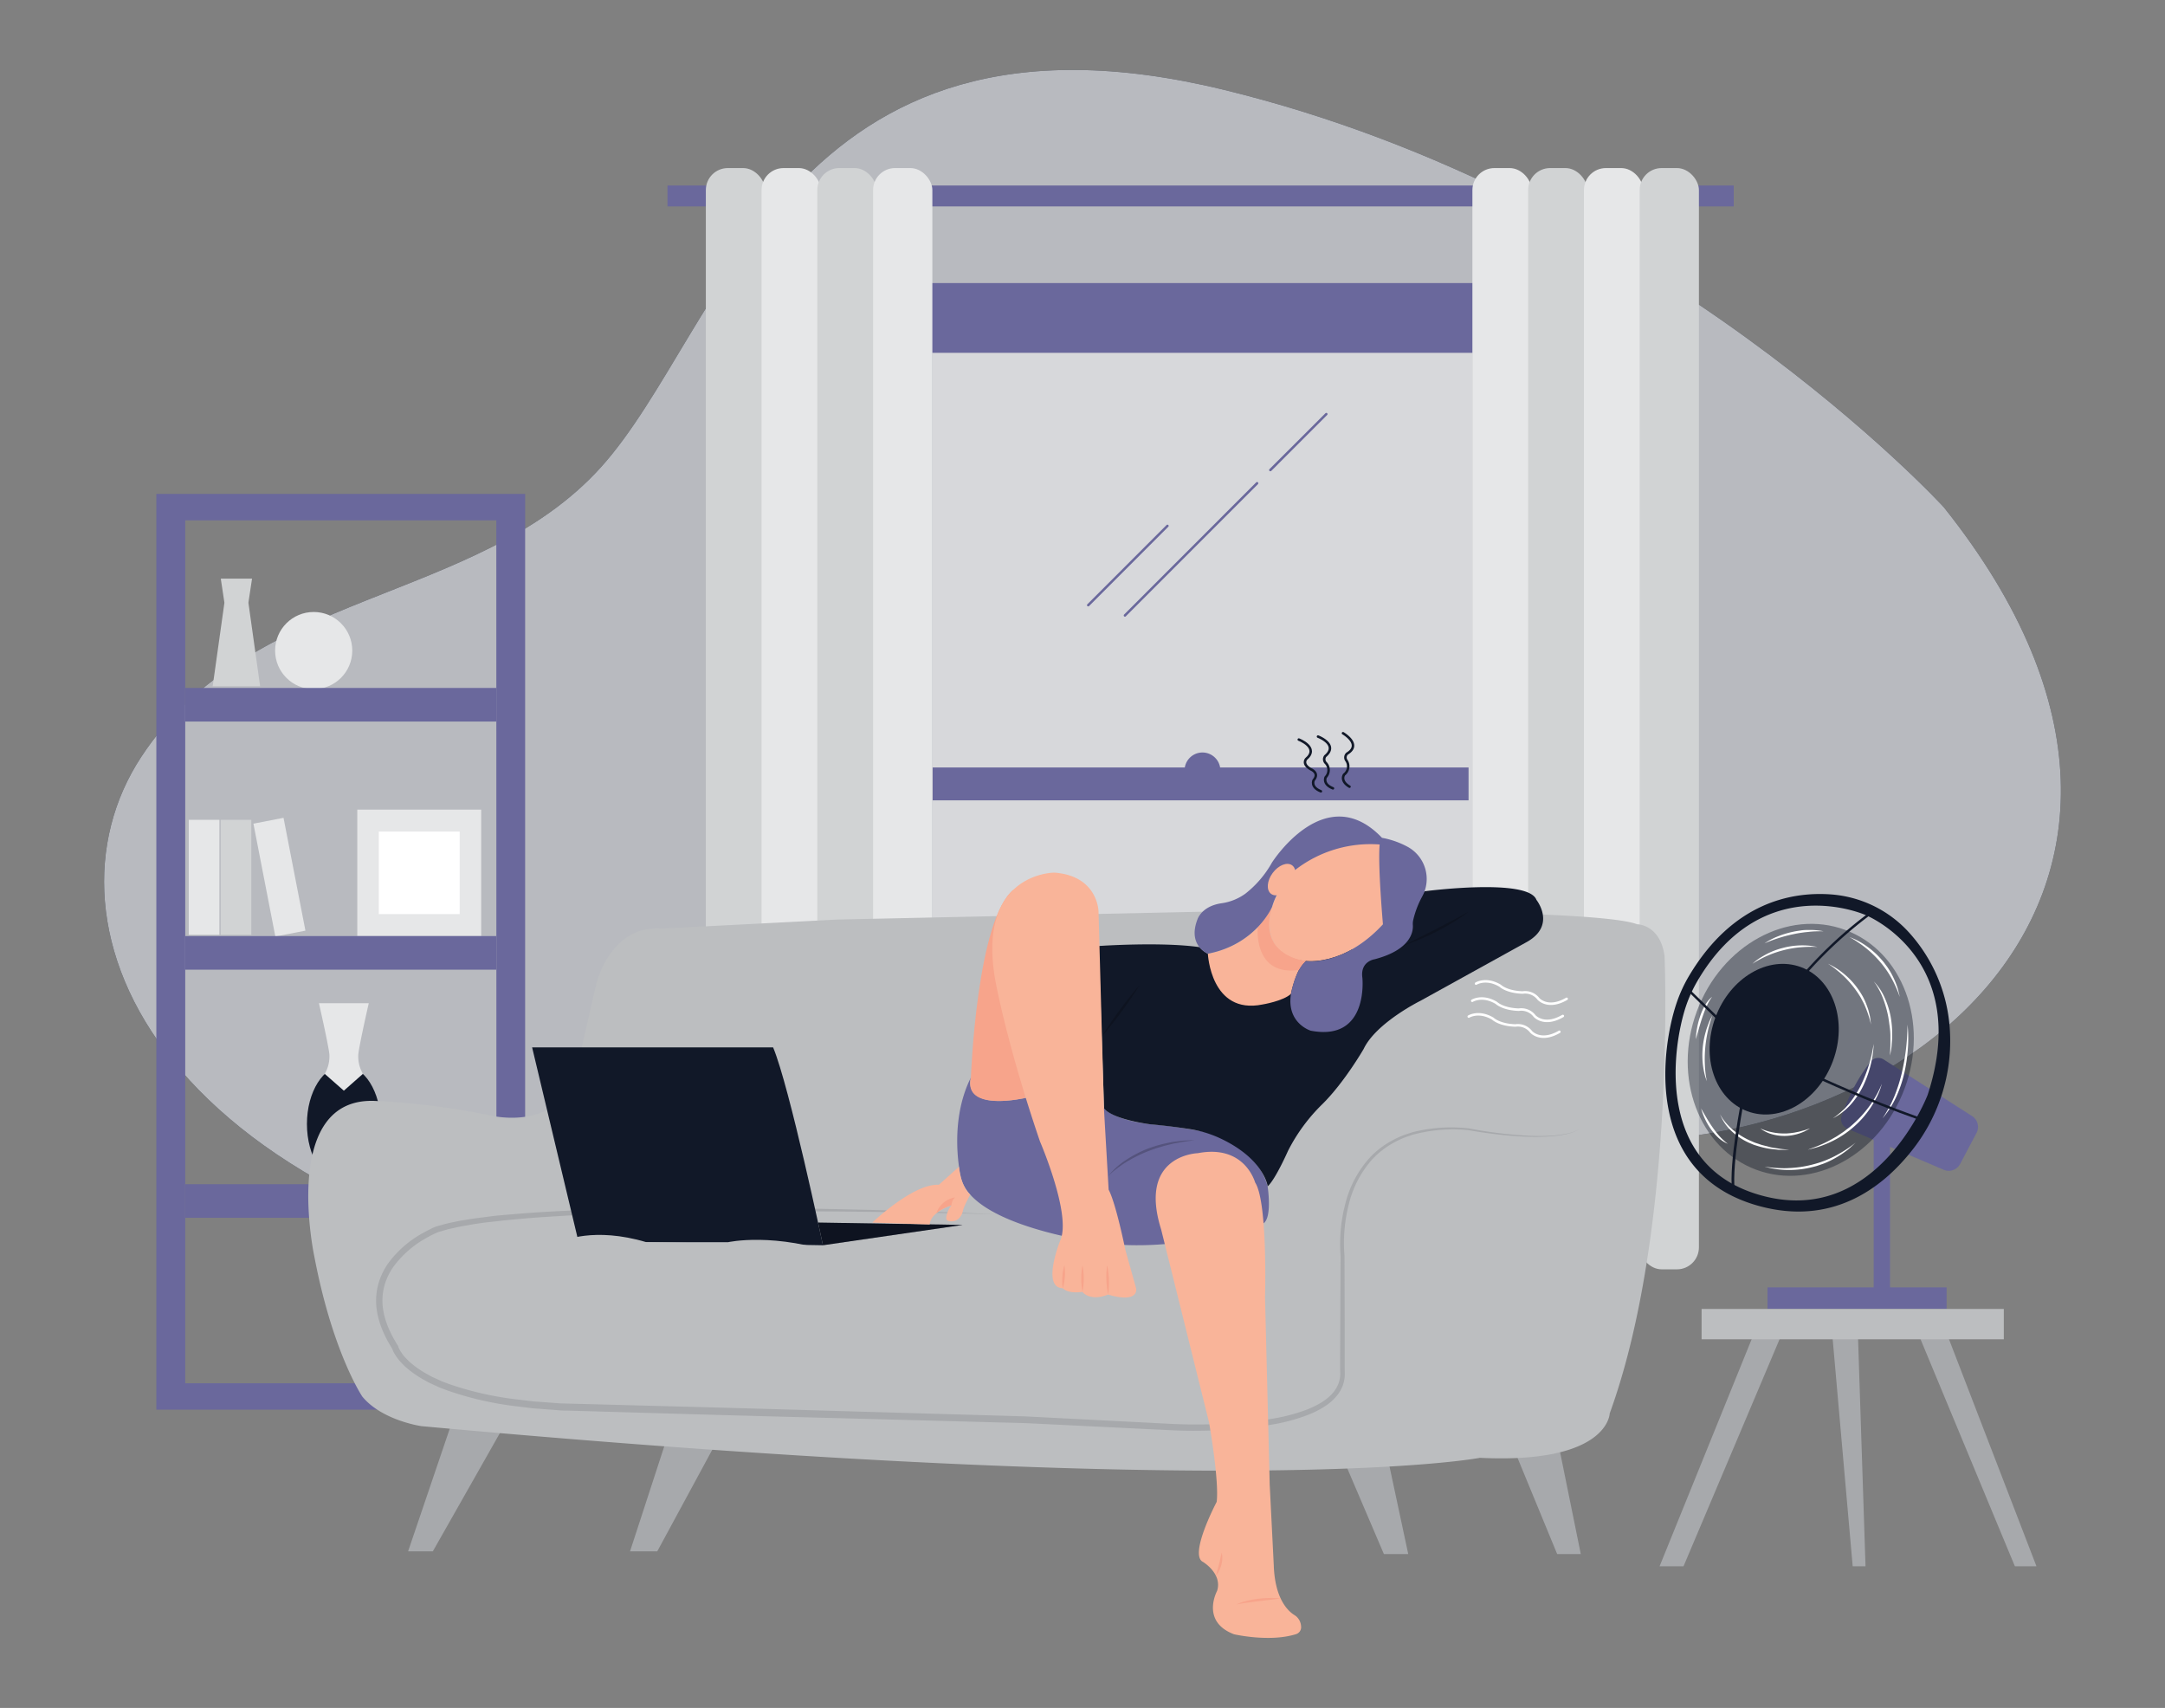 <svg id="ed559228-5f07-42ce-8d79-9c78c2898d66" data-name="Layer 1" xmlns="http://www.w3.org/2000/svg"
                  viewBox="0 0 865.76 682.89">
                  <rect x="0" y="0" width="865.76" height="682.89" fill="#808080" stroke="none"/>
                  <g id="e85d21cc-0b20-47bc-a27f-f432b4ba42ac" data-name="freepik--background-simple--inject-112">
                    <path
                      d="M777.28,202.78S663.33,78.24,489.33,35.89s-199.62,96.29-249.09,151S100.67,235.49,56.51,302.59s4.42,185.5,220.82,215.54,203.17-85.69,337.42-64.49S903.6,360.9,777.28,202.78Z"
                      fill="#111828"></path>
                    <path
                      d="M777.28,202.78S663.33,78.24,489.33,35.89s-199.62,96.29-249.09,151S100.67,235.49,56.51,302.59s4.42,185.5,220.82,215.54,203.17-85.69,337.42-64.49S903.6,360.9,777.28,202.78Z"
                      fill="#fff" opacity="0.7" style="isolation:isolate"></path>
                  </g>
                  <g id="e5ef0803-558d-41f3-a248-48150cf8b68e" data-name="freepik--Shelf--inject-112">
                    <path d="M62.52,197.48V563.61H210V197.48Zm136,355.59H74.07v-345h124.4Z" fill="#6a689c"></path>
                    <polygon points="99.29 240.65 89.79 240.65 85.05 274.39 104.02 274.39 99.29 240.65" fill="#d1d3d4">
                    </polygon>
                    <polygon points="100.79 231.36 88.29 231.36 89.73 240.92 99.34 240.92 100.79 231.36" fill="#d1d3d4">
                    </polygon>
                    <circle cx="125.44" cy="260.12" r="15.43" fill="#e6e7e8"></circle>
                    <rect x="142.88" y="323.71" width="49.54" height="50.55" fill="#e6e7e8"></rect>
                    <rect x="151.48" y="332.48" width="32.34" height="33" fill="#fff"></rect>
                    <rect x="75.48" y="327.79" width="12.26" height="45.96" fill="#e6e7e8"></rect>
                    <rect x="88.24" y="327.79" width="12.26" height="45.96" fill="#d1d3d4"></rect>
                    <rect x="105.61" y="327.74" width="12.26" height="45.96"
                      transform="translate(-64.81 27.73) rotate(-10.99)" fill="#e6e7e8"></rect>
                    <rect x="183.63" y="506.98" width="12.26" height="45.96" fill="#e6e7e8"></rect>
                    <rect x="170.89" y="506.98" width="12.26" height="45.96" fill="#d1d3d4"></rect>
                    <rect x="136.69" y="523.79" width="45.96" height="12.26"
                      transform="translate(-390.97 585.64) rotate(-79.01)" fill="#e6e7e8"></rect>
                    <ellipse cx="137.51" cy="449.41" rx="14.77" ry="23.37" fill="#111828"></ellipse>
                    <path
                      d="M143.29,421.49c.46-4.17,4.17-20.37,4.17-20.37H127.54s3.71,16.2,4.17,20.37a13.82,13.82,0,0,1-1.86,7.87l7.65,6.73,7.63-6.73A13.72,13.72,0,0,1,143.29,421.49Z"
                      fill="#e6e7e8"></path>
                    <rect x="74.07" y="275.06" width="124.41" height="13.44" fill="#6a689c"></rect>
                    <rect x="74.07" y="374.27" width="124.41" height="13.44" fill="#6a689c"></rect>
                    <rect x="74.07" y="473.48" width="124.41" height="13.44" fill="#6a689c"></rect>
                  </g>
                  <rect x="372.95" y="141.05" width="215.85" height="307.96" fill="#fff" opacity="0.43"></rect>
                  <path
                    d="M449.86,246.57a.47.47,0,0,1-.35-.15.49.49,0,0,1,0-.69l52.83-52.86a.49.49,0,1,1,.7.7L450.2,246.42A.46.46,0,0,1,449.86,246.57Z"
                    fill="#6a689c"></path>
                  <path
                    d="M508,188.42a.52.52,0,0,1-.35-.14.5.5,0,0,1,0-.7L530,165.26a.49.49,0,1,1,.69.69l-22.32,22.33A.52.52,0,0,1,508,188.42Z"
                    fill="#6a689c"></path>
                  <path
                    d="M435.17,242.45a.47.47,0,0,1-.35-.14.5.5,0,0,1,0-.7l31.71-31.72a.49.49,0,0,1,.69.69l-31.7,31.73A.49.49,0,0,1,435.17,242.45Z"
                    fill="#6a689c"></path>
                  <line x1="459.24" y1="418.73" x2="449.86" y2="428.13" fill="none" stroke="#263238"
                    stroke-linecap="round" stroke-linejoin="round"></line>
                  <line x1="530.31" y1="347.66" x2="464.52" y2="413.44" fill="none" stroke="#263238"
                    stroke-linecap="round" stroke-linejoin="round"></line>
                  <line x1="466.87" y1="392.29" x2="435.17" y2="424.01" fill="none" stroke="#263238"
                    stroke-linecap="round" stroke-linejoin="round"></line>
                  <path d="M488,308a7.15,7.15,0,1,0-7.15,7.17A7.15,7.15,0,0,0,488,308Z" fill="#6a689c"></path>
                  <rect x="372.95" y="306.86" width="214.31" height="13.14" fill="#6a689c"></rect>
                  <rect x="356.11" y="113.18" width="249.42" height="27.87" fill="#6a689c"></rect>
                  <rect x="356.11" y="449" width="249.42" height="27.87" fill="#6a689c"></rect>
                  <rect x="266.92" y="74.17" width="426.38" height="8.36" fill="#6a689c"></rect>
                  <rect x="282.26" y="67.2" width="23.7" height="440.32" rx="8.79" fill="#d1d3d4"></rect>
                  <rect x="304.54" y="67.2" width="23.7" height="440.32" rx="8.79" fill="#e6e7e8"></rect>
                  <rect x="326.83" y="67.2" width="23.7" height="440.32" rx="8.79" fill="#d1d3d4"></rect>
                  <rect x="349.14" y="67.2" width="23.7" height="440.32" rx="8.79" fill="#e6e7e8"></rect>
                  <rect x="588.8" y="67.2" width="23.7" height="440.32" rx="8.79" fill="#e6e7e8"></rect>
                  <rect x="611.09" y="67.2" width="23.7" height="440.32" rx="8.79" fill="#d1d3d4"></rect>
                  <rect x="633.4" y="67.2" width="23.7" height="440.32" rx="8.79" fill="#e6e7e8"></rect>
                  <rect x="655.68" y="67.2" width="23.7" height="440.32" rx="8.79" fill="#d1d3d4"></rect>
                  <polygon points="163.19 620.28 180.67 568.81 201.13 570.83 173.08 620.28 163.19 620.28"
                    fill="#a7a9ac">
                  </polygon>
                  <polygon points="251.94 620.28 266.79 574.75 286.59 576.4 262.83 620.28 251.94 620.28" fill="#a7a9ac">
                  </polygon>
                  <polygon points="536.91 582.77 553.41 621.37 563.14 621.37 554.89 582.77 536.91 582.77"
                    fill="#a7a9ac">
                  </polygon>
                  <polygon points="605.7 580.13 622.7 621.37 632.14 621.37 623.36 578.15 605.7 580.13" fill="#a7a9ac">
                  </polygon>
                  <path
                    d="M232.6,418.81l5.75-25s5.34-24.09,26.27-22.53l70.6-3.63L483,364.49s153.49-1.94,171.64,5.05c0,0,9.28,0,11,12.78,0,0,4.64,109.83-21.94,182.83,0,0-.42,20.26-51.91,17.73,0,0-90.31,17.72-423.26-12.66,0,0-15.76-2.25-23.64-11.82,0,0-11.81-17.44-19.13-55.7,0,0-14.06-64.76,24.76-62.49a297.94,297.94,0,0,1,45,5.66S230,455.05,232.6,418.81Z"
                    fill="#bcbec0"></path>
                  <path
                    d="M399,485.51q-35.44-.92-70.89-1.17-17.72-.1-35.44,0c-11.81.08-23.62.22-35.43.53s-23.61.74-35.38,1.46q-8.83.52-17.64,1.37c-2.93.26-5.86.63-8.78.95s-5.83.76-8.71,1.3c-1.45.25-2.9.48-4.31.82l-2.14.47-1.07.23-1,.3-2.06.6c-.33.09-.74.2-1,.29l-1,.43c-1.3.6-2.59,1.27-3.84,2a40.73,40.73,0,0,0-12.85,11.22,24.69,24.69,0,0,0-3.68,7.54,23.11,23.11,0,0,0-.75,8.32c.55,5.62,3,11,6.06,15.82l.12.19.05.22c0,.1.15.39.23.59s.23.46.34.68a14.6,14.6,0,0,0,.82,1.34,18.1,18.1,0,0,0,2.09,2.47c.39.38.74.8,1.17,1.15l1.27,1.06a38.31,38.31,0,0,0,5.56,3.69l1.46.83c.49.26,1,.47,1.53.72l3.07,1.41,3.18,1.18a128.27,128.27,0,0,0,26.6,6l6.81.81,6.84.5,3.41.25c1.15.07,2.3.07,3.45.11l6.9.18,27.62.74c36.81.93,73.61,2.07,110.44,3.11l27.62.79,6.91.2,3.45.1,3.45.18,13.8.71,27.59,1.41,13.8.71c4.55.23,9.15.26,13.72.19a168.18,168.18,0,0,0,27.29-2.41,71.8,71.8,0,0,0,13.1-3.57c4.14-1.67,8.22-3.89,10.81-7.34a13.29,13.29,0,0,0,1.56-2.77,12,12,0,0,0,.74-3.08c.12-1,0-2.16,0-3.32V543.6l.06-13.82.13-27.64v.09a64.06,64.06,0,0,1,1.93-21.08,42.92,42.92,0,0,1,10-18.56,35,35,0,0,1,8.44-6.44,40.52,40.52,0,0,1,4.81-2.26c.83-.31,1.68-.56,2.51-.84l1.27-.41,1.29-.3a63,63,0,0,1,21-1.18h0a179,179,0,0,0,22.5,2.87,84.29,84.29,0,0,0,11.35,0,37.94,37.94,0,0,0,5.61-.82,17.16,17.16,0,0,0,5.27-2,17.57,17.57,0,0,1-5.25,2.13,38,38,0,0,1-5.62.91,84.72,84.72,0,0,1-11.38.2c-3.79-.15-7.57-.48-11.34-.92s-7.53-1-11.27-1.66h0a62.24,62.24,0,0,0-20.69,1.42l-1.26.31c-.41.12-.82.27-1.23.41-.81.29-1.64.54-2.45.85a39.75,39.75,0,0,0-4.64,2.26,34.06,34.06,0,0,0-8.1,6.33,41.69,41.69,0,0,0-9.46,18.1,62.36,62.36,0,0,0-1.73,20.53v.09l.08,27.6,0,13.8V547c0,1.13.1,2.32,0,3.57a14.72,14.72,0,0,1-.84,3.63,15.31,15.31,0,0,1-1.8,3.24,20.45,20.45,0,0,1-5.33,4.89,38.18,38.18,0,0,1-6.33,3.24,74.3,74.3,0,0,1-13.48,3.8A171.44,171.44,0,0,1,482.43,572c-4.63.11-9.25.08-13.9-.14l-13.79-.67-27.58-1.35-13.8-.68-3.44-.16-3.45-.09-6.91-.18L372,568c-36.8-1-73.64-1.9-110.46-3l-27.62-.8L227,564c-1.15,0-2.3,0-3.45-.12l-3.47-.27-6.94-.52-6.9-.84A129.85,129.85,0,0,1,179.06,556l-3.29-1.23-3.2-1.48c-.53-.26-1.07-.48-1.59-.76l-1.54-.88a28.57,28.57,0,0,1-3-1.84,30.78,30.78,0,0,1-2.88-2.11l-1.38-1.15c-.46-.38-.86-.85-1.29-1.28a21.24,21.24,0,0,1-2.35-2.8c-.32-.54-.7-1-1-1.61a9.35,9.35,0,0,1-.79-1.89l.17.41c-3.22-5.08-5.82-10.79-6.42-17a25.52,25.52,0,0,1,.86-9.24,27,27,0,0,1,4.07-8.3A42.53,42.53,0,0,1,169.12,493q2-1.12,4-2.07l1.06-.45c.44-.16.75-.23,1.14-.34l2.19-.62,1.1-.3,1.09-.24,2.2-.46c1.46-.34,2.93-.56,4.4-.8,2.93-.53,5.88-.85,8.83-1.25s5.89-.65,8.84-.89q8.87-.78,17.72-1.24c11.82-.63,23.64-1,35.46-1.2,23.65-.44,47.29-.27,70.93.18S375.38,484.47,399,485.51Z"
                    fill="#a7a9ac"></path>
                  <path
                    d="M388.25,430.83S383.86,444.2,410,439l31.44,4.15s3.63,4.57,18.27,6.31a206.28,206.28,0,0,1,22,3.1s20.65,5,25.19,21.72c0,0,2.25,14.38-2.57,15.22,0,0-33,11.94-65,7.33,0,0-50.65-6.49-55.05-26C384.27,470.85,379,449.27,388.25,430.83Z"
                    fill="#6a689c"></path>
                  <path
                    d="M569.69,356.36s41.44-5.46,44.71,3.43c0,0,8.08,10.1-3.78,16.81L568,400.16s-17.72,8.77-22.7,19.26c0,0-7.68,13.32-16.45,22a71,71,0,0,0-13.69,18.54l-.13.26s-5,11.35-8.09,14.1c0,0-1.44-11.17-19.5-19.41a45.11,45.11,0,0,0-11.71-3.47c-3.69-.57-9.19-1.32-15.95-1.94,0,0-14.61-1.82-18.27-6.31l-2.16-64.95s24.95-1.74,40.3.46a12.16,12.16,0,0,0,3.39,2.66s68.11-2,68.61-2.29S569.69,356.36,569.69,356.36Z"
                    fill="#111828"></path>
                  <ellipse cx="534.47" cy="359.79" rx="30.33" ry="20"
                    transform="translate(-107.79 410.93) rotate(-38.5)" fill="#f9b499"></ellipse>
                  <path
                    d="M508.75,362.53s-6.51,15.13-25.74,18.79c0,0,1.11,24.53,21.86,20.3,0,0,8.25-1.34,11.37-4.24,0,0,2-10.22,6-13.14C522.28,384.24,503.05,382.55,508.75,362.53Z"
                    fill="#f9b499"></path>
                  <path
                    d="M508.75,362.53a37.65,37.65,0,0,1-5.78,8.16s-2,19.75,16.53,17.12a17.55,17.55,0,0,1,2.78-3.57s-7.23-.67-11.55-5.56C510.73,378.68,505,373.34,508.75,362.53Z"
                    fill="#f7a48b"></path>
                  <path
                    d="M483,381.32s-8.18-3.23-4.17-13.66c0,0,1.53-5.27,9.52-6.49a21.32,21.32,0,0,0,9.67-3.86,41.56,41.56,0,0,0,10.63-12.44s21.31-33.67,44-9.88a34.2,34.2,0,0,1,10.57,3.77,14.64,14.64,0,0,1,5.54,19.63A37.09,37.09,0,0,0,565.1,368a7.36,7.36,0,0,0-.11,2c.14,2.46-.77,9.72-15.25,13.53,0,0-5.87.77-4.94,7.41,0,0,2.7,25.64-20.66,21.16,0,0-9.74-2.95-7.9-14.68,0,0,1.59-9.6,6-13.14,0,0,15.14,2.21,30.79-14.7,0,0-2.09-23.59-1.32-31.93a49.1,49.1,0,0,0-33.84,10.23s-6.76,6.39-9.16,14.69C508.75,362.53,502.31,377.61,483,381.32Z"
                    fill="#6a689c"></path>
                  <path
                    d="M587.34,364.49a65.65,65.65,0,0,1-6.13,4.19c-2.1,1.3-4.27,2.5-6.46,3.64s-4.44,2.21-6.72,3.15c-1.14.49-2.29.94-3.44,1.39s-2.33.84-3.51,1.22l6.63-3.3c2.2-1.1,4.4-2.2,6.59-3.33s4.35-2.28,6.54-3.43S585.17,365.68,587.34,364.49Z"
                    opacity="0.2"></path>
                  <path
                    d="M440.53,414.49c1.1-1.84,2.29-3.62,3.5-5.39s2.45-3.5,3.71-5.23,2.56-3.43,3.9-5.1l2-2.51c.7-.81,1.37-1.64,2.1-2.44-.55.93-1.14,1.82-1.71,2.73l-1.79,2.66c-1.2,1.78-2.46,3.51-3.72,5.24s-2.55,3.43-3.89,5.1S442,412.89,440.53,414.49Z"
                    opacity="0.2"></path>
                  <path d="M388.25,430.83s2.3-63.5,17.18-75.23L410,439S384.9,444.87,388.25,430.83Z" fill="#f7a48b">
                  </path>
                  <path d="M442.73,491.59s-11.94-.83-15.3,4.61" fill="none" stroke="#ed1c24" stroke-miterlimit="10">
                  </path>
                  <path
                    d="M479,461.08s-24.05.61-14.68,30.47l19.16,77.14s4.08,23,3.06,31.8c0,0-11.21,21.19-5.5,24,0,0,7.87,4.69,5.66,11.61,0,0-6.68,12.23,6.77,17.33,0,0,14.06,3.26,24.66,0a2.93,2.93,0,0,0,2.15-3.27,5.62,5.62,0,0,0-2.69-4.43c-2.64-1.65-7.77-6.56-8.22-19.82l-1.63-32.4-1.87-74.79s1.13-38-3.93-45.89C501.89,472.88,497.93,457.44,479,461.08Z"
                    fill="#f9b499"></path>
                  <path
                    d="M486.17,630.09c.43-1.6.89-3.09,1.27-4.63.21-.76.39-1.53.57-2.3s.33-1.55.55-2.36a10.32,10.32,0,0,1-.16,4.91,12.67,12.67,0,0,1-.86,2.32A8.31,8.31,0,0,1,486.17,630.09Z"
                    fill="#f7a48b"></path>
                  <path
                    d="M494.43,641.51a21.38,21.38,0,0,1,4.25-1.47,38.57,38.57,0,0,1,4.42-.79,44.35,44.35,0,0,1,4.47-.32,35.38,35.38,0,0,1,4.48.16c-1.48.24-3,.43-4.43.6l-4.4.53c-1.47.18-2.93.37-4.4.58S495.9,641.21,494.43,641.51Z"
                    fill="#f7a48b"></path>
                  <path d="M212.79,418.78l18.48,77.42,97.82,1.69s-13.4-63.53-19.93-79.11Z" fill="#111828"></path>
                  <polygon points="384.99 489.76 329.09 497.89 327.14 488.82 384.99 489.76" fill="#111828"></polygon>
                  <polygon points="384.99 489.76 329.09 497.89 327.14 488.82 384.99 489.76" opacity="0.2"></polygon>
                  <path
                    d="M348.84,488.82s16.41-15.72,26.59-15.1l8.06-7.22s.42,7.31,4.5,11.16c0,0-2.58,4.5-3,6.75,0,0-1,4.72-5.66,3.77a1.18,1.18,0,0,1-.95-1.26,9.88,9.88,0,0,1,2.11-5s-8.3,2.53-8.72,7.66Z"
                    fill="#f9b499"></path>
                  <path d="M374.43,485.1a9.42,9.42,0,0,1,7.47-6.32,4.4,4.4,0,0,0-1.41,3.1S376.06,483.37,374.43,485.1Z"
                    fill="#f7a48b"></path>
                  <path
                    d="M590.25,393.28s4-2.51,9.64.84c0,0,2.52,2.51,9,2.72a6.66,6.66,0,0,1,6.29,2.52s3.77,4.4,11.31,0"
                    fill="none" stroke="#fff" stroke-linecap="round" stroke-linejoin="round"></path>
                  <path
                    d="M588.73,400.14s4-2.51,9.63.84c0,0,2.52,2.51,9,2.72a6.65,6.65,0,0,1,6.28,2.52s3.77,4.4,11.32,0"
                    fill="none" stroke="#fff" stroke-linecap="round" stroke-linejoin="round"></path>
                  <path
                    d="M587.34,406.46s4-2.51,9.64.84c0,0,2.51,2.51,9,2.72a6.67,6.67,0,0,1,6.29,2.52s3.77,4.4,11.31,0"
                    fill="none" stroke="#fff" stroke-linecap="round" stroke-linejoin="round"></path>
                  <polygon points="746 626.25 740.87 626.25 732.71 533.63 742.97 533.63 746 626.25" fill="#a7a9ac">
                  </polygon>
                  <polygon points="767.24 533.63 805.73 626.25 814.36 626.25 778.67 533.63 767.24 533.63"
                    fill="#a7a9ac">
                  </polygon>
                  <polygon points="663.65 626.25 673.22 626.25 712.41 533.63 701.21 533.63 663.65 626.25"
                    fill="#a7a9ac">
                  </polygon>
                  <rect x="706.81" y="514.73" width="71.62" height="8.63" fill="#6a689c"></rect>
                  <polygon points="755.8 519.05 749.27 519.05 749.27 453.7 755.8 456.87 755.8 519.05" fill="#6a689c">
                  </polygon>
                  <path
                    d="M790.38,453l-6.53,12.37a5.16,5.16,0,0,1-6.58,2.34l-38.56-16.46a4.12,4.12,0,0,1-2-5.71,74,74,0,0,1,4.9-11.21,74.92,74.92,0,0,1,5.84-9.13,4.21,4.21,0,0,1,2.59-2.06,4.1,4.1,0,0,1,3.28.51l35.31,22.6A5.15,5.15,0,0,1,790.38,453Z"
                    fill="#6a689c"></path>
                  <path
                    d="M779.52,409.22a63.54,63.54,0,0,0-15.88-36.11A46.79,46.79,0,0,0,732,357.6c-15.81-1.09-39,3.34-56.4,32.3a56.91,56.91,0,0,0-5.27,11.5C664.75,418.11,656.5,469,703,482.08c29.51,8.28,49.49-7,61.19-21.62A70.3,70.3,0,0,0,779.52,409.22Zm-8.68,28.57s-20.38,53.49-67.17,40C661.52,465.71,669,418.43,674,402.91a54.42,54.42,0,0,1,4.79-10.68c26.27-44.84,67.27-26.35,67.27-26.35S788.75,383,770.84,437.79Z"
                    fill="#111828"></path>
                  <path
                    d="M519.37,295.7s8.41,3.18,2.91,7.81c0,0-1.75,2,1.87,4.05,0,0,3.69,1.44,1.16,4.39,0,0-1.38,2.75,2.9,4.44"
                    fill="none" stroke="#111828" stroke-linecap="round" stroke-linejoin="round"></path>
                  <path
                    d="M527.06,294.51s8.41,3.18,2.9,7.81a2.09,2.09,0,0,0,.25,2.8,4.11,4.11,0,0,1,.2,5.31l-.28.33s-1.37,2.75,2.9,4.44"
                    fill="none" stroke="#111828" stroke-linecap="round" stroke-linejoin="round"></path>
                  <path
                    d="M537.05,293.17s7.79,4.47,1.62,8.17a2.09,2.09,0,0,0-.21,2.8,4.11,4.11,0,0,1-.64,5.28l-.33.29s-1.79,2.48,2.16,4.83"
                    fill="none" stroke="#111828" stroke-linecap="round" stroke-linejoin="round"></path>
                  <path
                    d="M443.05,470.34a30.46,30.46,0,0,1,7.14-6.49,46.23,46.23,0,0,1,8.59-4.5,52.42,52.42,0,0,1,9.34-2.6c.79-.17,1.59-.27,2.39-.37l2.4-.3c1.61-.11,3.22-.17,4.83-.21-1.59.27-3.19.42-4.77.69l-2.36.44a23.73,23.73,0,0,0-2.34.49l-2.32.57c-.78.18-1.53.45-2.29.67-1.54.41-3,1-4.52,1.54a57.41,57.41,0,0,0-8.54,4.22c-.68.41-1.36.83-2,1.29s-1.3.92-1.93,1.41A30.86,30.86,0,0,0,443.05,470.34Z"
                    opacity="0.2"></path>
                  <path d="M336.14,501.79c-26.4-9.32-45-5.12-45-5.12H258.48c-21-6.28-33.39-.47-33.39-.47L295.52,540Z"
                    fill="#bcbec0"></path>
                  <ellipse cx="512.52" cy="351.72" rx="7.09" ry="4.46"
                    transform="translate(-75.01 554.68) rotate(-53.52)" fill="#f9b499"></ellipse>
                  <path
                    d="M422,348.93a7.79,7.79,0,0,0-1.08,0c-4.34.28-30,3.61-22.85,43.35,0,0,4.59,25.43,17.81,64.12,0,0,12.57,29.13,8.17,39.4,0,0-7.77,19.06.94,19.27,0,0,1.79,2.31,7.86,1.47,0,0,2.94,4,10.27,1.05,0,0,9.33,3.17,11.05-.82a3,3,0,0,0,.06-2l-4.2-15s-3.77-18.65-6.7-24.1l-1.88-32.52-2.16-78.66S439.17,350.4,422,348.93Z"
                    fill="#f9b499"></path>
                  <path
                    d="M425,515.06a21.48,21.48,0,0,1,.64-9.2,19.06,19.06,0,0,1,.18,4.64A19.44,19.44,0,0,1,425,515.06Z"
                    fill="#f7a48b"></path>
                  <path d="M432.88,516.53a28.71,28.71,0,0,1,0-10.67,28.71,28.71,0,0,1,0,10.67Z" fill="#f7a48b"></path>
                  <path
                    d="M443.15,517.58a31.38,31.38,0,0,1-.71-5.84,30.59,30.59,0,0,1,.29-5.88,29.78,29.78,0,0,1,.71,5.84A31.37,31.37,0,0,1,443.15,517.58Z"
                    fill="#f7a48b"></path>
                  <rect x="680.45" y="523.36" width="120.85" height="12.13" fill="#bcbec0"></rect>
                  <ellipse cx="720.12" cy="419.77" rx="51.14" ry="44.32"
                    transform="translate(75.83 948.62) rotate(-69.62)" fill="#111828" opacity="0.42"></ellipse>
                  <ellipse cx="709.49" cy="415.51" rx="30.74" ry="25.06"
                    transform="translate(72.9 935.88) rotate(-69.62)" fill="#111828"></ellipse>
                  <path
                    d="M705.61,377.18a27.75,27.75,0,0,1,5.46-2.84,36.12,36.12,0,0,1,5.93-1.78c1-.23,2-.36,3-.52s2.06-.22,3.09-.2a28,28,0,0,1,6.14.51c-2,0-4.08,0-6.09.26a48.09,48.09,0,0,0-6,.91,56.92,56.92,0,0,0-5.87,1.54A59.56,59.56,0,0,0,705.61,377.18Z"
                    fill="#fff"></path>
                  <path
                    d="M700.79,385.34a22.75,22.75,0,0,1,2.72-2.15c1-.63,2-1.21,3-1.75A30.17,30.17,0,0,1,713,379a29.81,29.81,0,0,1,6.9-1,31.12,31.12,0,0,1,3.48.1,16.52,16.52,0,0,1,1.72.23c.57.08,1.14.18,1.71.29a54,54,0,0,0-6.86.14,41.1,41.1,0,0,0-6.71,1.15,42.16,42.16,0,0,0-6.44,2.2A40.77,40.77,0,0,0,700.79,385.34Z"
                    fill="#fff"></path>
                  <path
                    d="M739.55,374.66a28.44,28.44,0,0,1,7.14,3.83,32.68,32.68,0,0,1,6,5.53l.66.78.61.83c.39.55.83,1.08,1.18,1.66a29,29,0,0,1,2,3.57,34.09,34.09,0,0,1,1.54,3.76,16.77,16.77,0,0,1,.55,2c.17.65.32,1.31.47,2a48.75,48.75,0,0,0-3.23-7.34,38.34,38.34,0,0,0-4.52-6.55,40.5,40.5,0,0,0-5.69-5.57,39.09,39.09,0,0,0-3.22-2.36A34.38,34.38,0,0,0,739.55,374.66Z"
                    fill="#fff"></path>
                  <path
                    d="M731,385.34a28.25,28.25,0,0,1,6.54,4.17,30.55,30.55,0,0,1,5.31,5.7,32.31,32.31,0,0,1,2.1,3.3,27.68,27.68,0,0,1,1.58,3.57c.21.62.47,1.22.63,1.85l.48,1.88a14,14,0,0,1,.32,1.92c.08.64.16,1.28.22,1.92a40.28,40.28,0,0,0-2.35-7.29c-.47-1.18-1.11-2.27-1.69-3.4a37,37,0,0,0-2.09-3.18,39.34,39.34,0,0,0-5-5.71l-1.42-1.28c-.5-.4-1-.82-1.49-1.21A34.84,34.84,0,0,0,731,385.34Z"
                    fill="#fff"></path>
                  <path
                    d="M749.27,392.38a21.75,21.75,0,0,1,4.37,6.49,33.68,33.68,0,0,1,2.39,7.51,39.87,39.87,0,0,1,.64,7.85c0,1.31-.16,2.62-.24,3.92s-.39,2.59-.63,3.87c0-1.31.13-2.61.15-3.9s0-2.59,0-3.88-.11-2.58-.3-3.86-.33-2.54-.55-3.81a43.37,43.37,0,0,0-2.11-7.4,27.15,27.15,0,0,0-1.62-3.51A22,22,0,0,0,749.27,392.38Z"
                    fill="#fff"></path>
                  <path
                    d="M762.81,409.65a55.7,55.7,0,0,1,.11,9.92,63.05,63.05,0,0,1-1.5,9.84,49.91,49.91,0,0,1-3.26,9.41,37.25,37.25,0,0,1-5.37,8.34,49.32,49.32,0,0,0,2.54-4.23c.38-.73.82-1.42,1.14-2.17l1-2.25a65,65,0,0,0,3-9.33,90.33,90.33,0,0,0,1.71-9.68c.19-1.63.35-3.27.44-4.91S762.79,411.3,762.81,409.65Z"
                    fill="#fff"></path>
                  <path
                    d="M749.27,417.41a41.2,41.2,0,0,1-1.3,8.74,42.91,42.91,0,0,1-3.06,8.33,32.89,32.89,0,0,1-5,7.36,25.2,25.2,0,0,1-7,5.32,32.55,32.55,0,0,0,3.44-2.71c.53-.51,1.12-.94,1.59-1.49l1.45-1.62a40.29,40.29,0,0,0,4.7-7.29,57.22,57.22,0,0,0,3.21-8.11c.44-1.39.83-2.8,1.15-4.22S749,418.86,749.27,417.41Z"
                    fill="#fff"></path>
                  <path
                    d="M752.54,433.33a29.19,29.19,0,0,1-1.81,4.85,42.64,42.64,0,0,1-2.57,4.51,37.9,37.9,0,0,1-6.84,7.84,38.81,38.81,0,0,1-8.65,5.76,43.65,43.65,0,0,1-4.78,2,22.92,22.92,0,0,1-2.48.75q-1.24.35-2.49.66c1.59-.66,3.24-1.15,4.8-1.86a43.47,43.47,0,0,0,4.6-2.25c.73-.43,1.49-.82,2.22-1.27l2.12-1.42c.72-.45,1.37-1,2.05-1.52a23.4,23.4,0,0,0,2-1.62,45,45,0,0,0,6.87-7.52A41.64,41.64,0,0,0,752.54,433.33Z"
                    fill="#fff"></path>
                  <path
                    d="M705.61,466.44a39.33,39.33,0,0,0,4.85.55c.81.05,1.62.07,2.43.09s1.62,0,2.43-.05a44.09,44.09,0,0,0,9.56-1.43,41.2,41.2,0,0,0,9-3.43,52.59,52.59,0,0,0,8.17-5.3l-1.81,1.66a20.15,20.15,0,0,1-1.88,1.58,36.2,36.2,0,0,1-4.12,2.72,34.39,34.39,0,0,1-4.43,2.19c-.76.33-1.56.55-2.33.84l-1.18.39-1.2.31a37.59,37.59,0,0,1-9.79,1.23A33.86,33.86,0,0,1,705.61,466.44Z"
                    fill="#fff"></path>
                  <path
                    d="M703.93,451.17a21,21,0,0,0,4.88,1.57,23.07,23.07,0,0,0,5,.46c.42,0,.84,0,1.26-.06a10.34,10.34,0,0,0,1.26-.12l1.26-.17,1.25-.25c.85-.14,1.65-.43,2.49-.63s1.62-.56,2.47-.8c-.75.44-1.52.86-2.3,1.25a20.27,20.27,0,0,1-2.46.92,18.8,18.8,0,0,1-5.22.84,17.84,17.84,0,0,1-5.24-.69A13.73,13.73,0,0,1,703.93,451.17Z"
                    fill="#fff"></path>
                  <path
                    d="M687.86,445.56a17.88,17.88,0,0,0,2.29,3.35,19,19,0,0,0,1.36,1.49,17.41,17.41,0,0,0,1.48,1.36,29.28,29.28,0,0,0,6.78,4.25l1.84.8c.63.24,1.28.42,1.91.64,1.26.49,2.59.7,3.89,1.08s2.66.48,4,.73,2.7.28,4.05.47c-1.36,0-2.73,0-4.1,0-1.36-.16-2.73-.25-4.08-.47a31,31,0,0,1-4-.93c-.65-.21-1.32-.39-2-.63l-1.91-.8a25.46,25.46,0,0,1-6.88-4.59A18,18,0,0,1,687.86,445.56Z"
                    fill="#fff"></path>
                  <path
                    d="M678.15,415.51a28.55,28.55,0,0,1,.52-4.6,33.25,33.25,0,0,1,1.16-4.49,23.88,23.88,0,0,1,1.88-4.27,12.37,12.37,0,0,1,2.94-3.6,21,21,0,0,0-2.26,3.95c-.62,1.37-1.14,2.79-1.63,4.23s-.92,2.89-1.35,4.36Z"
                    fill="#fff"></path>
                  <path
                    d="M680.25,443.18c.73,1.33,1.49,2.62,2.25,3.91s1.55,2.54,2.41,3.75a35.66,35.66,0,0,0,2.74,3.49,23.75,23.75,0,0,0,3.29,3,13.38,13.38,0,0,1-3.84-2.48,22.13,22.13,0,0,1-3-3.48A26.87,26.87,0,0,1,680.25,443.18Z"
                    fill="#fff"></path>
                  <path
                    d="M682.55,432.28a21.71,21.71,0,0,1-1-3.2,33.74,33.74,0,0,1-.57-3.34,32.5,32.5,0,0,1-.09-6.76,33.88,33.88,0,0,1,1.28-6.64c.28-1.09.71-2.14,1.09-3.2s.92-2.05,1.42-3.05c-.65,2.15-1.33,4.26-1.78,6.43a51.87,51.87,0,0,0-1,6.55,48.57,48.57,0,0,0-.14,6.61A38.84,38.84,0,0,0,682.55,432.28Z"
                    fill="#fff"></path>
                  <rect x="680.65" y="392.28" width="0.98" height="18.73"
                    transform="translate(-81.61 610.18) rotate(-45.82)" fill="#111828"></rect>
                  <path
                    d="M721.43,390.43l-.76-.63a168.43,168.43,0,0,1,28.32-26l.57.81A166.85,166.85,0,0,0,721.43,390.43Z"
                    fill="#111828"></path>
                  <path d="M692.64,476.19c-1.31-11.39,3.74-36.64,4-37.71l1,.2c0,.26-5.23,26.16-3.94,37.39Z"
                    fill="#111828"></path>
                  <path d="M767.07,447.63c-20.13-7.08-40.23-16.41-40.43-16.51l.41-.89c.2.1,20.26,9.41,40.35,16.47Z"
                    fill="#111828"></path>
                </svg>
